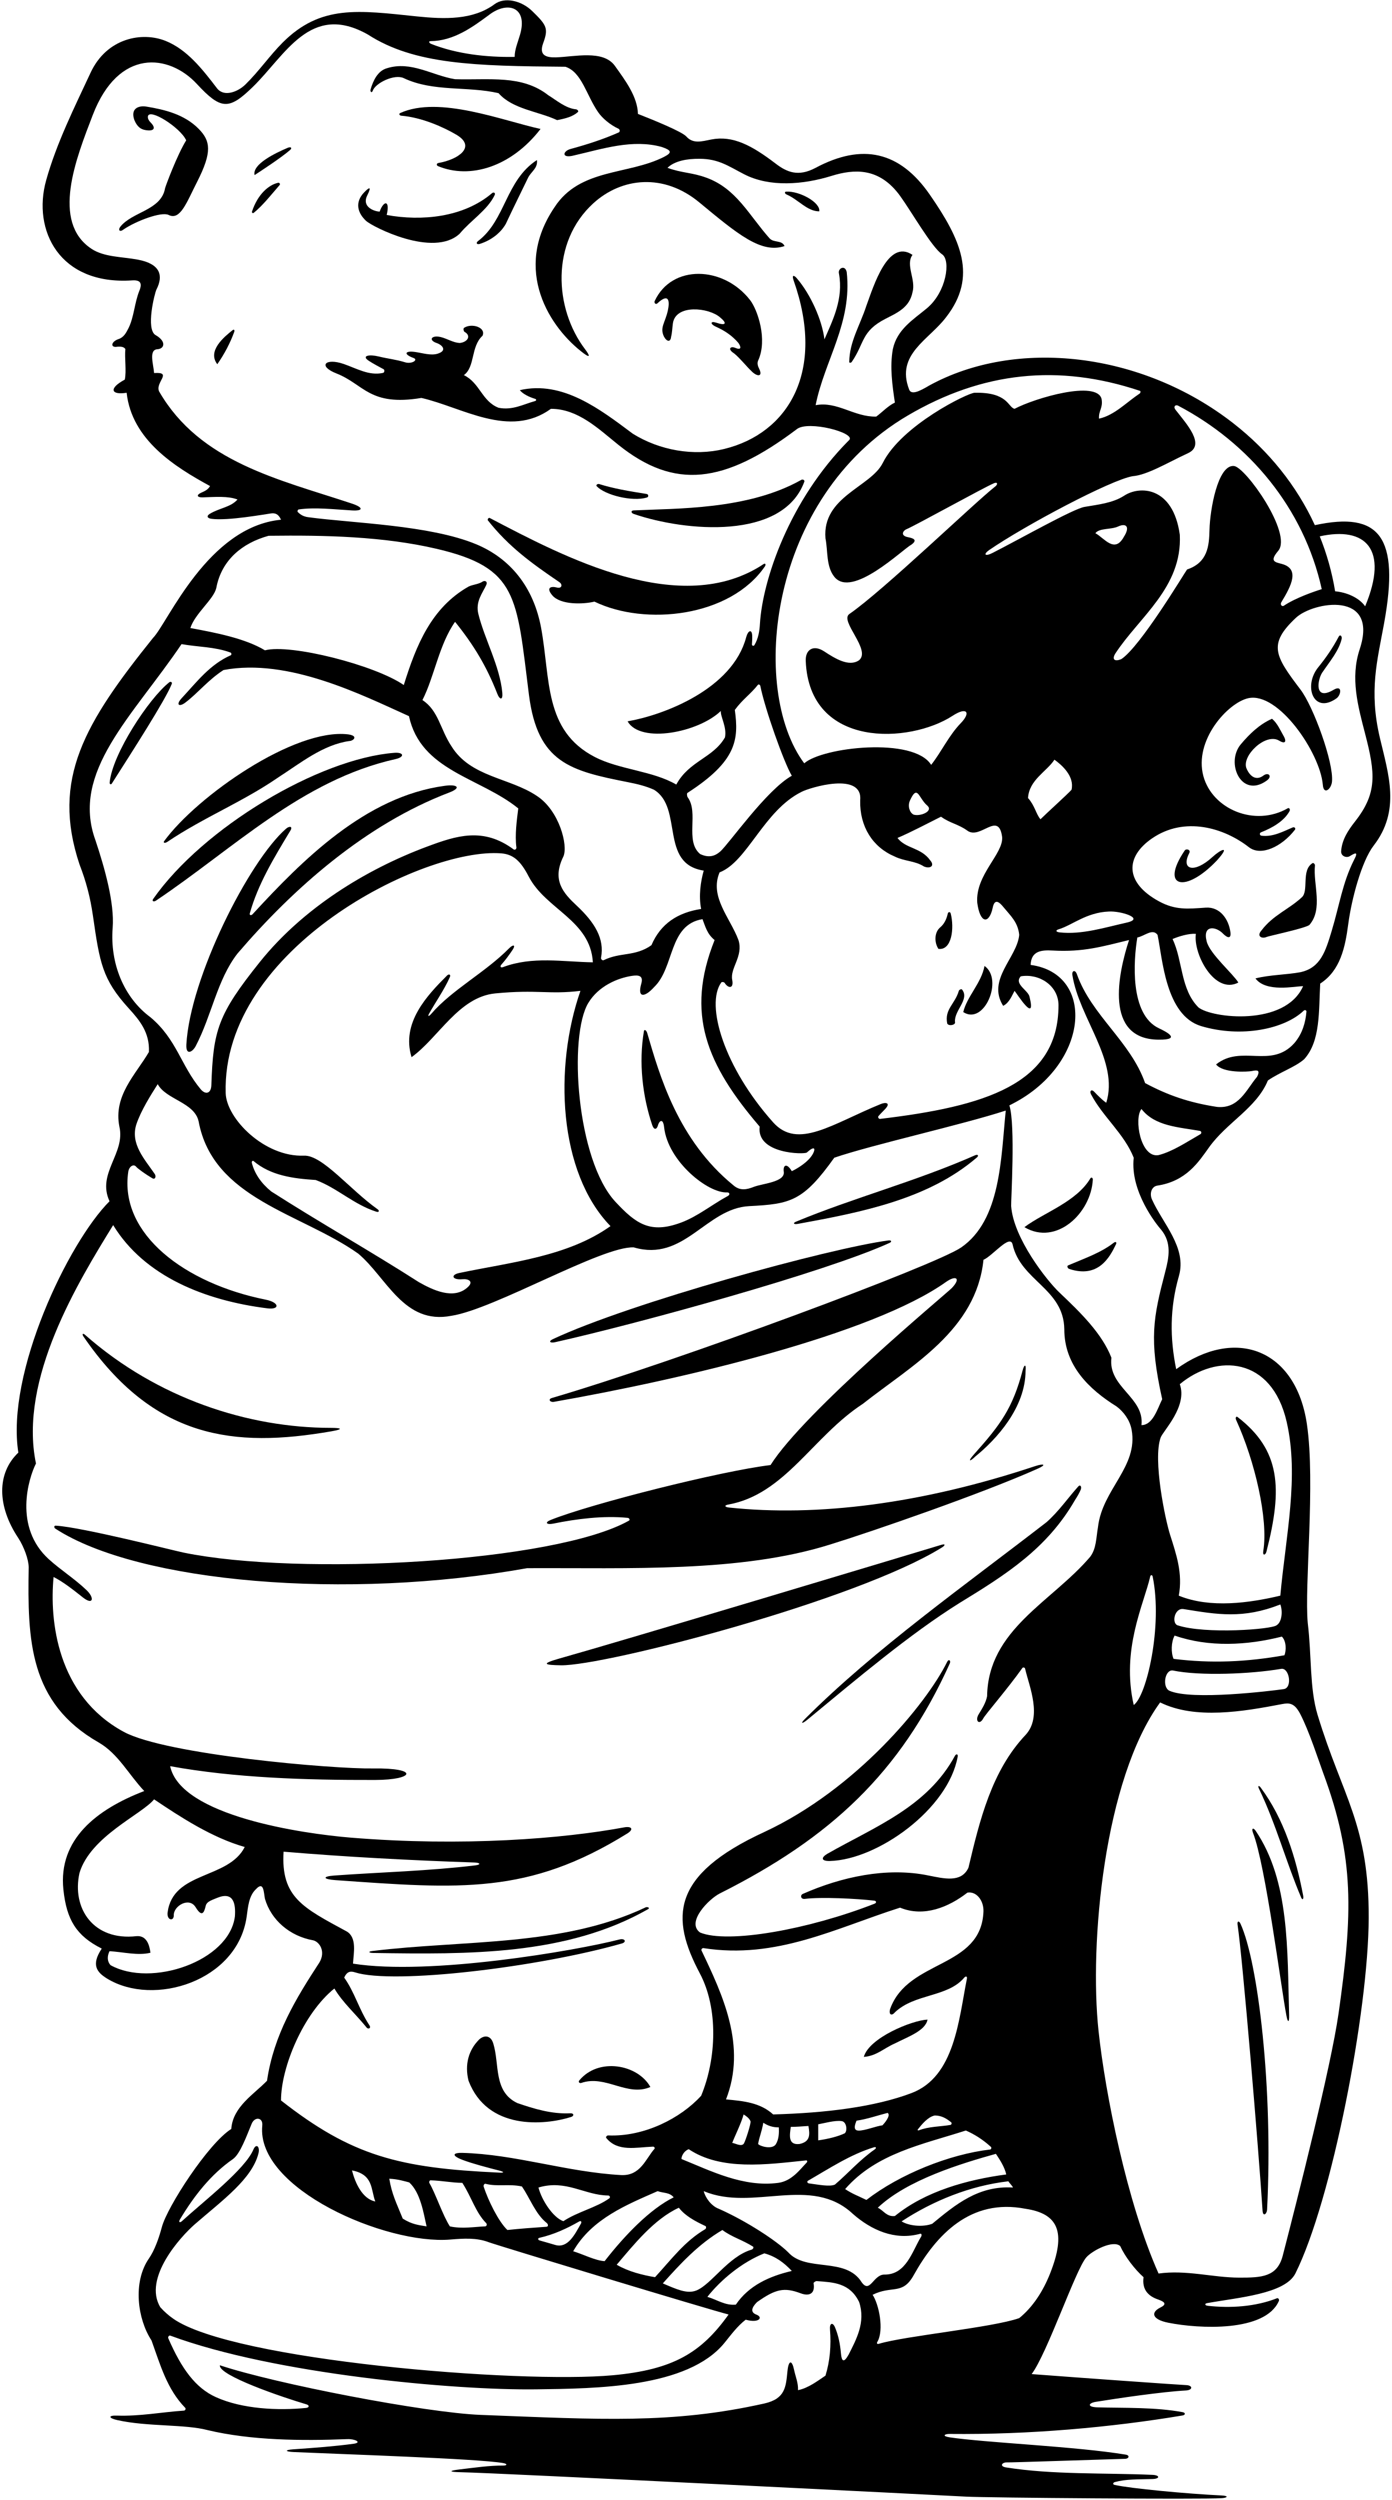 <?xml version="1.0" encoding="UTF-8"?>
<svg xmlns="http://www.w3.org/2000/svg" xmlns:xlink="http://www.w3.org/1999/xlink" width="381pt" height="684pt" viewBox="0 0 381 684" version="1.1">
<g id="surface1">
<path style=" stroke:none;fill-rule:nonzero;fill:rgb(0%,0%,0%);fill-opacity:1;" d="M 316.746 324.375 C 324.73 323.164 328.078 317.871 330.93 313.891 C 335.84 307.023 343.895 303.18 347.027 295.609 C 350.289 293.344 354.543 291.926 356.953 289.797 C 361.492 284.836 360.926 276.469 361.348 269.098 C 366.855 265.539 368.184 259.199 369.02 252.855 C 369.926 245.949 372.68 235.664 375.953 231.379 C 383.406 221.785 380.043 211.879 377.68 201.852 C 374.648 188.969 376.977 180.738 378.828 170.574 C 383.172 146.812 377.629 139.855 359.883 143.68 C 354.859 132.762 347.184 123.316 337.648 115.867 C 312.484 96.199 278.059 92.465 254.316 105.488 C 251.578 107.117 249.379 108.148 248.816 106.52 C 245.133 96.879 254.297 92.988 258.977 86.75 C 267.621 75.633 262.988 65.535 254.492 53.258 C 246.242 41.332 235.977 39.129 223.242 45.914 C 218.406 48.5 215.27 47.027 212.289 44.754 C 205.867 39.852 200.605 36.984 194.664 38.168 C 192.113 38.676 189.711 39.43 187.863 37.355 C 186.691 36.039 179.363 33.035 174.609 31.168 C 174.484 26.379 171.066 21.91 168.312 18.035 C 165.105 13.527 157.137 15.562 152.148 15.695 C 149.484 15.766 147.449 15.156 148.668 11.828 C 150.156 7.754 149.645 6.902 145.703 3.059 C 142.648 0.07 138.062 -0.855 135.379 1.137 C 129.48 5.512 121.695 5.273 114.152 4.492 C 98.074 2.828 87.777 1.211 77.332 11.68 C 73.789 15.234 70.895 19.48 67.141 23.145 C 65.125 25.109 61.309 26.664 59.375 24.129 C 55.27 18.746 51.148 13.562 45.406 11.223 C 38.969 8.594 29.242 10.324 24.785 19.906 C 20.398 29.336 15.477 39.141 12.633 49.324 C 8.809 63.016 16.273 78.051 36.18 76.711 C 38.379 76.562 39.012 77.434 38.156 79.516 C 36.824 82.77 36.672 86.828 35.164 89.789 C 34.531 91.031 33.902 92.324 32.363 92.793 C 30.266 93.559 30.23 95.234 32.133 94.855 C 32.945 94.82 33.824 94.781 34.32 95.492 C 34.051 97.887 34.664 101.523 34.156 103.859 C 29.555 106.328 30.484 108.148 34.66 107.453 C 36.078 120.355 47.848 127.73 57.488 132.977 C 56.984 133.914 56.074 134.375 55.133 134.77 C 53.668 135.402 53.906 136.109 55.422 136.078 C 58.844 135.969 62.445 135.66 65.004 136.66 C 63.09 138.832 60.035 138.949 57.305 140.652 C 56.43 141.27 56.82 141.824 57.957 141.949 C 62.293 142.535 72.602 140.684 74.168 140.465 C 75.246 140.309 76.215 140.574 76.914 142.191 C 56.777 144.109 45.848 170.562 41.891 174.52 C 23.23 197.762 13.969 213.113 21.758 236.484 C 23.586 241.188 24.723 245.562 25.441 250.57 C 27.297 263.477 28.016 267.938 35.219 275.852 C 38.199 279.125 41.004 282.469 40.758 287.812 C 37.211 293.91 30.973 299.723 32.676 308.23 C 34.375 315.605 26.434 320.992 29.98 328.648 C 18.68 339.949 1.59 375.66 5.023 397.418 C -0.906 403.02 -0.832 412.047 5.023 420.812 C 6.586 423.223 7.824 426.676 7.859 428.754 C 7.512 448.699 7.941 465.805 26.957 476.688 C 32.348 479.773 35.18 485.453 39.48 490.008 C 26.352 495.047 15.938 503.273 17.348 516.926 C 18.207 525.203 20.895 529.633 27.852 533.113 C 24.824 537.648 26.586 539.645 29.328 541.324 C 42.07 549.121 64.973 542.051 67.504 524.438 C 67.906 521.648 68.078 518.688 70.105 516.809 C 72.234 514.539 72.172 517.824 72.52 519.5 C 74.219 525.312 79.324 529.711 85.703 530.844 C 87.457 531.25 89.227 533.906 87.406 536.941 C 81.027 546.727 74.93 556.652 73.086 569.27 C 69.539 572.957 63.727 576.359 63.301 582.457 C 56.984 586.449 45.785 603.742 44.309 609.277 C 43.461 612.461 42.273 615.715 40.758 617.906 C 36.281 624.371 37.637 634.496 41.465 640.309 C 43.91 647.098 45.703 653.625 50.707 658.773 C 50.93 659.004 50.711 659.488 50.371 659.516 C 43.969 659.953 38.305 661.098 32 660.883 C 29.531 660.797 29.695 661.582 32.137 662.121 C 40.344 663.945 50.645 663.215 56.777 664.84 C 68.75 667.695 82.676 667.812 95.055 667.316 C 97.199 667.23 99.156 668.254 96.82 668.578 C 91.734 669.289 85.883 669.707 80.238 670.109 C 77.789 670.285 78.051 670.746 80.379 670.852 C 93.105 671.43 130.863 672.652 137.727 673.867 C 138.914 674.078 138.871 674.559 137.715 674.551 C 133.879 674.527 129.898 675.125 125.945 675.59 C 122.695 675.969 122.816 676.301 126.066 676.367 C 136.926 676.602 258.137 682.703 264.449 683.051 C 270.047 683.355 329.09 683.855 334.457 683.469 C 336.016 683.355 336.352 682.824 334.324 682.73 C 325.199 682.301 309.449 680.836 305.062 679.84 C 304.426 679.699 304.711 679.18 305.105 679.074 C 308.254 678.215 311.422 678.363 315.461 678.234 C 317.508 678.168 317.512 677.188 315.465 677.094 C 302.305 676.52 288.074 677.09 275.281 675.047 C 273.434 674.688 274.395 673.629 275.547 673.684 C 276.699 673.734 298.367 672.977 307.988 672.703 C 309.012 672.672 309.27 671.75 308.152 671.566 C 294.516 669.297 269.648 668.305 259.871 666.816 C 257.734 666.488 258.539 665.887 259.887 665.898 C 281.723 666.129 304.262 664.094 323.688 660.844 C 324.477 660.715 324.508 660.094 323.727 659.949 C 316.211 658.543 307.895 658.832 300.277 658.621 C 297.48 658.516 297.922 657.441 299.898 657.121 C 305.93 656.137 318.203 654.344 324.586 654.008 C 326.52 653.902 326.5 652.621 324.711 652.539 C 322.566 652.445 296.855 650.633 282.371 649.523 C 286.625 643.852 294.352 621.109 297.289 617.637 C 298.84 615.801 304.645 612.719 306.617 614.504 C 307.895 617.34 310.59 620.883 312.996 623.012 C 312.52 626.488 314.375 628.242 317.02 629.129 C 319.137 629.871 319.207 630.523 317.582 631.324 C 314.949 632.629 315.246 634.574 319.785 635.477 C 328.164 637.148 346.301 638.102 350.047 629.5 C 350.199 629.148 349.852 628.645 349.559 628.762 C 343.645 631.109 336.688 631.535 330.535 630.832 C 329.781 630.746 329.656 630.246 330.379 630.113 C 338.906 628.559 351.664 627.625 354.543 622.016 C 364.52 602.062 374.531 550.379 374.621 524.793 C 374.715 499.004 367.426 491.602 360.613 469.102 C 358.434 461.891 359.02 452.926 357.945 444.066 C 356.988 433.895 360.074 405.77 357.715 389.672 C 354.695 369.039 338.078 362.891 321.93 374.59 C 320.207 366.121 320.141 357.98 322.684 349.07 C 324.891 341.34 318.273 334.773 315.316 328.191 C 314.555 326.504 315.211 324.609 316.746 324.375 Z M 369.402 234.258 C 370.781 233.434 371.992 232.707 370.566 235.348 C 367.445 241.59 366.676 247.426 364.469 254.773 C 362.809 260.227 361.473 264.77 355.961 265.977 C 352.059 266.703 347.594 266.684 343.625 267.68 C 346.52 271.594 354.43 269.805 356.672 269.805 C 351.754 280.918 331.648 278.559 328.027 275.617 C 323.066 270.656 323.773 262.855 320.938 256.902 C 322.641 256.191 325.336 255.344 327.32 255.484 C 326.531 261 332.477 272.199 338.945 268.812 C 337.492 266.398 331.16 260.996 330.277 257.57 C 329.086 252.938 332.797 253.434 334.703 255.387 C 336 256.715 337.023 256.895 336.773 255.02 C 336.301 251.484 333.93 248.055 330.027 248.32 C 324.996 248.668 321.688 249.027 317.203 246.586 C 307.832 241.48 307.953 234.449 315.305 229.387 C 324.227 223.238 335.027 226.473 341.84 231.789 C 345.09 234.328 350.785 231.715 354.434 227.008 C 354.719 226.637 354.309 226.172 353.816 226.379 C 351.309 227.422 348.488 229.031 345.293 228.645 C 344.746 228.578 344.652 227.906 345.184 227.695 C 348.188 226.52 351.457 224.672 352.953 221.926 C 353.207 221.461 352.859 220.914 352.508 221.117 C 343.469 226.328 331.836 221.402 329.375 212.344 C 326.723 202.57 336.047 192.273 341.648 191.023 C 349.887 189.188 361.289 205.934 362.059 214.648 C 362.27 217.66 364.375 215.895 364.574 213.871 C 365.094 208.633 359.48 193.301 355.965 188.676 C 348.941 179.43 346.984 176.262 354.691 169.031 C 359.43 164.59 377.492 161.504 372.152 177.645 C 369.551 185.508 371.68 193.18 373.648 200.77 C 376.473 211.641 376.969 217.008 370.898 224.734 C 368.965 227.195 367.309 229.719 367.082 232.848 C 366.98 234.262 368.539 234.773 369.402 234.258 Z M 241.078 302.051 C 227.785 307.465 218.363 314.613 211.609 307.055 C 198.211 292.059 193.016 274.914 197.414 268.801 C 197.594 268.547 198.219 268.684 198.363 268.93 C 199.234 270.371 200.898 270.648 200.414 268.102 C 199.75 264.883 203.535 261.582 202.117 257.184 C 199.848 251.09 194.121 245.336 196.957 238.672 C 204.562 235.762 209.062 221.738 219.414 216.633 C 221.527 215.508 236.289 210.961 235.438 219.043 C 235.297 226.133 238.84 231.805 244.938 234.355 C 247.488 235.633 250.469 235.492 252.879 237.051 C 254.57 237.789 255.961 236.902 254.578 235.348 C 252.027 231.805 247.914 232.23 245.645 229.254 C 249.332 227.691 253.586 225.422 257.559 223.438 C 260.109 225.281 262.234 225.422 264.789 227.266 C 268.332 229.82 273.297 221.738 274.289 228.969 C 274.699 233.609 266.914 239.32 267.48 246.977 C 268.262 252.82 270.754 252.875 271.719 248.309 C 272.285 245.621 273.602 246.879 274.73 248.27 C 276.559 250.512 278.621 252.281 278.969 255.766 C 278.402 262.008 270.035 267.961 274.57 275.191 C 276.273 274.344 276.98 272.355 277.691 271.082 C 278.402 271.934 283.648 280.297 281.805 272.781 C 281.52 270.938 277.406 269.238 279.395 267.109 C 284.488 266.262 289.715 269.691 289.719 275.012 C 289.734 296.742 269.371 302.719 240.879 306.121 C 240.531 306.164 240.184 305.656 240.453 305.34 C 241.004 304.691 241.766 303.988 242.371 303.316 C 243.77 301.762 242.496 301.477 241.078 302.051 Z M 214.527 320.59 C 214.934 323.418 208.672 323.789 206.316 324.715 C 204.422 325.457 202.543 325.883 200.699 324.254 C 185.477 311.797 180.523 294.172 177.137 282.594 C 176.922 281.867 176.348 281.512 176.242 282.125 C 174.789 290.719 175.863 299.902 178.484 307.711 C 179.078 309.473 179.828 308.832 180.066 307.941 C 180.398 306.688 181.473 305.715 181.777 308.43 C 182.824 317.785 193.855 326.508 198.98 326.223 C 199.711 326.184 199.863 326.852 199.254 327.184 C 194.809 329.598 190.953 332.801 186.402 334.488 C 178.012 337.602 174.121 334.891 168.469 328.824 C 157.777 317.352 155.551 283.406 161.039 274.367 C 163.809 269.805 168.98 267.57 173.031 266.977 C 174.816 266.719 176.152 266.922 175.527 269.117 C 174.355 273.227 176.559 272.805 179.004 270.09 C 184.676 264.699 182.914 253.031 192.273 251.469 C 193.039 253.359 193.469 255.484 195.594 257.184 C 187.539 277.324 193.422 291.305 207.93 308.23 C 206.988 315.762 220.16 315.871 220.832 315.32 C 223.066 313.301 223.227 314.309 222.508 315.66 C 221.273 317.926 218.234 319.699 216.723 320.426 C 215.324 318.055 214.266 318.758 214.527 320.59 Z M 126.566 349.98 C 128.305 349.816 129.641 350.637 128.078 352.109 C 124.184 355.777 118.348 352.867 114.629 350.77 C 101.586 342.402 87.266 334.32 74.219 325.953 C 71.453 323.691 69.691 321.09 68.93 318.156 C 68.836 317.785 69.148 317.441 69.383 317.641 C 74.113 321.637 80.199 322.43 86.414 322.836 C 92.293 325.008 96.902 329.598 103.051 331.523 C 103.727 331.734 103.938 331.25 103.305 330.805 C 95.762 325.461 88.254 315.973 83.215 316.176 C 72.383 316.617 61.965 306.023 61.77 299.066 C 60.648 259.539 116.008 231.762 137.211 233.473 C 140.484 233.734 142.492 235.523 144.707 239.801 C 149.387 248.84 161.602 251.746 162.273 263.281 C 153.992 263.152 145.715 261.559 137.66 264.602 C 137.023 264.84 136.781 264.402 137.238 263.895 C 138.383 262.621 139.32 261.312 140.289 259.883 C 141.242 258.473 140.453 258.32 139.359 259.434 C 132.84 266.055 123.676 270.793 118.031 277.383 C 117.422 278.094 116.98 278.168 117.41 277.387 C 119.09 274.348 121.676 270.664 123.148 267.281 C 123.426 266.645 122.879 266.371 122.371 266.879 C 116.812 272.426 109.785 279.875 112.645 289.23 C 120.047 283.906 125.543 272.762 135.559 271.785 C 147.152 270.66 150.199 272.141 158.871 271.082 C 151.609 291.91 152.766 320.707 167.094 335.453 C 155.324 343.824 139.812 345.32 125.684 348.281 C 123.254 348.793 123.766 350.242 126.566 349.98 Z M 188.23 218.137 C 188.023 217.855 187.949 217.062 188.164 216.926 C 201.668 208.23 202.238 202.324 201.125 194.23 C 203.223 191.344 205.445 189.914 207.449 187.355 C 207.609 187.148 208.035 187.32 208.102 187.656 C 209.41 194.125 214.562 208.598 216.723 212.238 C 209.754 216.141 199.5 230.91 197.105 232.992 C 195.668 234.246 193.965 234.766 191.621 233.648 C 187.371 230.059 191.34 222.355 188.23 218.137 Z M 249.051 219.043 C 250.57 215.699 251.117 216.816 252.207 218.473 C 252.645 219.133 253.164 219.879 253.871 220.461 C 255.453 221.965 251.887 223.438 250.043 222.871 C 248.996 222.344 248.367 220.57 249.051 219.043 Z M 289.797 254.23 C 293.465 253.133 297.336 249.625 303.496 249.387 C 306.664 249.184 313.312 251.207 308.602 252.363 C 302.352 253.754 296.125 255.77 290.023 255.09 C 288.98 254.977 288.832 254.516 289.797 254.23 Z M 284.781 224.148 C 283.504 222.59 283.246 220.414 281.379 218.336 C 281.66 213.371 286.484 211.102 288.609 207.84 C 290.648 209.305 294.141 212.379 293.289 216.066 C 292.156 217.344 286.484 222.445 284.781 224.148 Z M 299.812 145.879 C 300.91 144.414 304.109 144.945 306.062 144.035 C 308.203 143.043 309.406 144.078 307.609 146.871 C 305.059 151.551 302.223 147.152 299.812 145.879 Z M 373.652 165.879 C 371.953 163.469 368.551 162.051 365.43 161.77 C 364.574 156.52 363.141 151.504 361.227 146.738 C 373.676 143.988 380.227 150.105 373.652 165.879 Z M 322.465 110.992 C 341.812 121.141 356.855 138.93 361.773 161.191 C 359.996 161.711 354.492 163.609 351.398 165.723 C 350.914 166.051 350.301 165.438 350.707 164.77 C 353.465 160.227 355.836 155.645 350.84 154.281 C 349.008 153.785 347.359 153.633 349.863 150.699 C 353.801 145.949 340.914 127.77 337.734 127.488 C 333.277 127.094 331.176 139.621 331.051 144.867 C 330.945 149.438 330.559 153.895 324.91 155.805 C 324.34 156.512 312.172 176.895 306.902 180.336 C 305.082 181.07 304.324 180.438 305.199 178.914 C 311.723 168.848 323.633 160.766 322.922 146.305 C 321.055 132.938 311.793 132.836 307.609 135.668 C 304.543 137.621 300.656 138.031 296.836 138.684 C 293.734 139.215 279.52 147.273 271.691 151.266 C 269.547 152.359 269.047 151.652 270.789 150.457 C 280.559 143.746 304.125 131.242 310.02 130.281 C 314.047 129.965 319.672 126.523 325.16 123.992 C 330.086 121.723 324.73 115.945 321.746 112.109 C 321.07 111.238 321.727 110.605 322.465 110.992 Z M 248.469 113.676 C 268.844 101.711 289.688 99.473 312.027 106.938 C 312.258 107.012 312.191 107.492 311.938 107.664 C 308.289 110.09 305.043 113.613 300.805 114.543 C 300.66 112.273 301.938 111.707 301.512 109.152 C 300.195 103.965 283.375 108.855 277.691 111.848 C 275.848 111.422 275.965 107.262 266.773 107.453 C 264.957 107.453 246.75 116.359 241.609 126.676 C 238.34 133.242 224.984 135.879 225.938 147.297 C 226.629 150.684 226.078 154.953 228.348 157.789 C 233.168 163.887 247.062 150.273 249.477 148.996 C 251.258 147.684 249.93 147.238 248.504 146.965 C 246.398 146.562 247.062 145.203 248.215 144.734 C 250.426 143.828 269.242 133.395 272.043 132.211 C 273.109 131.758 273.121 132.539 272.418 133.086 C 266.773 137.484 241.781 161.574 232.461 167.996 C 229.754 169.93 238.492 177.777 235.152 180.617 C 232.395 182.586 228.465 180.098 225.586 178.215 C 222.598 176.262 220.41 177.762 220.535 180.82 C 221.512 204.93 249.09 203.43 260.73 195.832 C 264.688 193.254 265.789 194.945 262.98 197.84 C 259.703 201.211 257.645 205.75 254.863 209.258 C 250.094 201.562 225.125 204.387 220.125 208.836 C 205.09 188.723 210.223 136.133 248.469 113.676 Z M 117.84 11.258 C 124.219 11.195 129.379 7.402 134.059 3.93 C 138.953 0.293 144.5 1.902 142.355 9.426 C 141.754 11.539 140.863 13.504 140.863 15.57 C 133.117 15.699 125.023 14.773 118.074 12.039 C 117.387 11.77 117.254 11.262 117.84 11.258 Z M 43.594 107.168 C 42.258 104.73 47.449 101.691 42.176 102.062 C 42 99.641 40.613 95.613 43.168 95.543 C 45.094 95.348 45.496 93.332 42.598 91.688 C 39.832 90.121 42.328 80.18 42.832 79.188 C 44.738 75.434 43.973 72.199 37.707 71.031 C 33.414 70.234 28.508 70.355 25.074 68.094 C 13.875 60.711 20.852 43.281 25.391 31.465 C 32.438 13.121 46.262 14.742 53.887 22.973 C 60.48 30.09 62.664 30.117 69.121 23.855 C 78.145 15.109 84.922 0.504 100.734 9.473 C 113.434 17.66 129.98 18.055 154.758 18.266 C 159.23 19.711 160.496 26.055 163.711 30.688 C 164.809 32.277 166.891 34.113 169.297 35.227 C 169.688 35.406 169.742 36.055 169.359 36.227 C 165.27 38.051 160.707 39.531 156.219 40.742 C 153.941 41.355 153.602 43.465 157.168 42.512 C 164.992 40.715 173.164 37.992 181.16 40.219 C 183.684 41.094 184.129 41.711 181.766 42.91 C 171.926 47.926 158.73 45.988 151.781 56.691 C 140.137 73.863 150.477 89.789 159.871 96.754 C 161.598 98.031 161.449 97.27 160.152 95.566 C 151.656 84.383 150.723 66.246 162.414 55.605 C 170.215 48.508 181.719 47.359 191.391 55.363 C 201.906 64.062 208.336 69.461 214.734 67.324 C 214.027 65.625 211.758 66.477 210.625 65.199 C 204.953 58.816 201.551 51.586 193.324 48.609 C 189.496 47.191 186.52 47.332 182.691 45.914 C 184.672 44.016 187.996 43.414 191.523 43.441 C 196.703 43.477 199.309 45.418 203.66 47.664 C 210.684 51.297 219.902 50.508 227.562 48.133 C 233.762 46.215 240.684 45.715 246.406 53.66 C 249.551 58.023 255.055 67.676 257.871 69.586 C 260.27 71.211 259.082 79.887 253.656 84.379 C 249.887 87.5 245.523 90.137 244.371 95.543 C 243.52 100.363 244.23 105.469 244.938 110.145 C 243.094 110.996 241.395 112.84 239.832 113.977 C 233.734 114.117 229.199 109.723 223.242 110.855 C 225.652 98.66 233.312 88.309 231.75 74.414 C 231.273 72.32 229.25 73.461 229.625 74.84 C 230.898 81.789 227.922 87.602 225.652 92.848 C 225.031 87.637 221.914 80.578 218.105 76.145 C 217.359 75.273 216.656 75.086 217.215 76.711 C 226.008 101.535 215.852 118.531 198.195 122.84 C 189.859 124.875 180.508 123.215 173.191 118.652 C 164.258 111.988 154.051 104.051 142.281 106.742 C 143.078 107.77 144.789 108.609 146.465 109.121 C 146.871 109.246 146.84 109.617 146.434 109.73 C 143.23 110.617 140.238 112.32 136.465 111.562 C 131.895 109.797 131.363 104.758 126.965 102.633 C 130.086 100.363 128.809 94.832 132.07 91.855 C 133.09 89.566 129.121 88.324 127.023 89.688 C 126.723 89.883 126.906 90.66 127.152 90.797 C 129.012 91.812 128.082 93.59 125.832 93.84 C 123.98 93.746 122.371 92.629 120.652 92.219 C 118.086 91.605 117.168 93.051 119.527 93.852 C 121.102 94.391 122.477 95.953 119.746 96.777 C 117.91 97.332 115.738 96.602 113.656 96.301 C 110.785 95.883 110.371 96.922 113.188 97.941 C 114.578 98.449 112.695 99.691 110.852 99.113 C 108.539 98.391 106.012 98.109 103.656 97.531 C 101.074 96.898 98.754 97.309 101.016 98.762 C 102.246 99.555 103.637 100.285 104.961 101 C 105.355 101.215 105.246 101.934 104.82 102.027 C 101 102.852 97.707 100.836 94.07 99.578 C 89.07 97.848 86.852 100.121 92.141 102.195 C 99.633 105.133 101.129 111.238 115.34 108.871 C 126.539 111.422 139.445 120.07 150.789 111.848 C 158.227 111.848 163.785 117.312 169.242 121.691 C 184.609 134.023 198.176 132.438 218.141 117.379 C 221.273 114.984 234.188 118.402 232.461 120.355 C 215.953 136.859 208.684 158.906 207.996 170.691 C 207.879 172.707 207.562 174.68 206.496 176.484 C 206.297 176.828 205.789 176.711 205.812 176.254 C 205.855 175.508 205.922 174.672 205.879 173.859 C 205.773 172.02 204.723 172.496 204.234 174.344 C 200.492 188.516 181.711 195.637 171.773 197.348 C 175.309 203.535 191.215 200.391 197.297 194.512 C 197.152 196.074 198.996 198.91 198.43 201.742 C 195.168 207.414 188.645 208.125 185.102 214.648 C 178.645 210.871 169.469 210.578 162.754 207.082 C 148.836 199.836 150.695 185.82 148.109 171.801 C 146.023 160.488 139.555 152.746 130.371 148.918 C 117.641 143.613 96.559 143.156 84.301 141.492 C 83.156 141.336 82.266 140.875 81.492 140.059 C 81.332 139.887 81.508 139.414 81.754 139.379 C 86.129 138.734 91.34 139.348 96.32 139.648 C 99.566 139.844 99.426 138.805 96.355 137.785 C 76.32 131.133 54.805 126.488 43.594 107.168 Z M 59.191 160.906 C 60.605 153.25 66.281 148.57 73.512 146.586 C 89.031 146.387 104.91 146.754 119.441 150.133 C 141.828 155.336 141.379 163.191 144.773 190.062 C 147.129 208.715 156.137 210.895 171.922 214.004 C 174.371 214.488 176.793 215.059 179.004 216.066 C 187.086 221.027 180.422 236.344 192.617 238.184 C 191.766 241.16 191.199 245.133 191.906 248.68 C 185.527 249.672 180.848 252.648 178.297 258.602 C 173.812 261.766 169.77 260.453 165.234 262.695 C 164.891 262.863 164.43 262.422 164.512 262.008 C 165.516 256.785 162.73 252.34 157.859 247.781 C 154.207 244.363 150.984 240.852 154.191 234.355 C 155.566 231.332 153.055 221.738 146.961 217.766 C 139.488 212.723 128.809 212.66 123.562 204.156 C 120.496 199.555 120.02 194.371 115.621 191.535 C 118.883 185.156 120.16 176.363 124.555 170.125 C 129.672 176.457 133.215 182.367 136.09 189.75 C 136.812 191.598 137.672 191.547 137.488 189.562 C 136.832 182.281 132.617 174.836 130.938 167.996 C 130.062 164.586 132.141 162.152 133.078 160.074 C 133.559 159.012 132.652 158.73 132.047 159.141 C 130.984 159.859 129.324 159.941 128.242 160.484 C 118.035 166.297 113.922 176.504 110.52 187.422 C 102.648 181.957 79.465 176.078 72.52 177.922 C 67.129 174.66 59.047 173.102 52.102 171.824 C 53.375 167.855 58.465 163.98 59.191 160.906 Z M 30.836 253.863 C 31.379 246.938 28.559 237.207 26.152 229.961 C 19.25 211.168 36.316 196.012 49.691 176.223 C 54.039 177.012 58.883 176.945 63.074 178.527 C 63.391 178.648 63.426 179.152 63.141 179.281 C 57.434 181.82 53.969 186.449 49.766 190.973 C 48.012 192.855 49.031 193.504 50.738 192.211 C 54.227 189.57 56.934 186.055 61.176 183.312 C 78.965 179.961 99.113 190.16 111.938 195.93 C 115.199 210.961 131.363 212.66 141.855 221.172 C 141.477 224.191 140.875 228.445 141.344 231.844 C 141.398 232.27 140.93 232.645 140.609 232.406 C 132.266 226.223 124.938 228.629 116.957 231.598 C 99.887 237.945 82.738 248.676 71.102 263.215 C 59.609 277.57 58.352 281.848 57.848 296.914 C 57.77 299.223 56.234 299.559 54.949 298.027 C 49.52 291.559 48.379 284.352 41.184 278.312 C 33.848 272.898 30.082 263.512 30.836 253.863 Z M 45.859 523.328 C 45.676 525.426 47.578 525.68 47.562 524.039 C 47.445 521.473 51.754 518.883 53.543 521.793 C 55.273 524.613 55.852 523.359 56.309 521.402 C 56.609 520.133 58.285 519.758 59.473 519.219 C 64.012 517.375 64.539 520.996 64.293 524.32 C 62.73 536.602 41.352 543.816 30.266 537.652 C 29.348 536.691 29.27 535.238 29.98 533.82 C 33.652 534.035 37.777 535.098 41.184 534.246 C 40.898 532.262 40.234 529.477 37.352 529.711 C 25.652 531.047 19.586 522.188 21.758 512.41 C 24.789 502.383 38.824 496.402 42.176 492.277 C 49.547 497.238 58.055 502.77 66.988 505.32 C 62.449 514.254 47.277 511.844 45.859 523.328 Z M 43.875 631.234 C 39.094 623.266 49.453 611.883 53.395 608.469 C 60.953 601.918 68.973 596.148 70.746 589.137 C 71.207 587.309 70.129 586.273 69.355 588.094 C 67.055 593.531 55.953 602.07 49.82 607.66 C 49.141 608.277 48.84 607.906 49.281 607.168 C 53.117 600.77 57.719 594.895 63.746 590.703 C 65.773 589.293 67.582 584.113 68.879 581.039 C 69.742 578.988 72.016 579.285 71.789 581.516 C 70.035 598.777 105.594 614.191 123.266 612.715 C 126.852 612.418 130.391 612.156 133.824 613.461 C 135.988 614.281 195.133 632.199 199.422 633.219 C 191.945 643.688 184.27 648.328 167.719 649.844 C 142.004 652.203 63.75 645.773 47.441 634.387 C 46.172 633.5 44.977 632.465 43.875 631.234 Z M 96.34 593.801 C 102.27 594.93 101.477 599.082 102.719 602.309 C 99.176 601.598 97.203 597.207 96.34 593.801 Z M 106.547 596.07 C 108.977 596.195 110.496 596.703 112.012 597.086 C 115.121 599.918 115.941 605.562 116.758 609.113 C 114.672 608.777 112.758 608.59 110.234 606.988 C 108.473 602.652 107.258 600.324 106.547 596.07 Z M 191.992 533.605 C 191.871 533.344 192.223 532.93 192.52 532.977 C 212.523 536.117 228.754 527.5 246.355 521.91 C 252.879 524.605 259.684 521.77 264.789 517.801 C 267.285 517.383 269.254 519.98 269.184 522.902 C 268.617 538.645 248.625 535.949 243.66 549.562 C 243.176 551 243.934 551.758 244.938 550.555 C 250.371 545.379 259.348 546.461 263.895 541.086 C 264.328 540.57 264.781 540.68 264.645 541.367 C 262.398 552.633 261.305 568.168 249.5 572.637 C 239.449 576.438 226.086 578.09 211.617 578.488 C 208.07 575.227 203.395 574.801 198.715 574.375 C 204.406 559.793 197.859 545.895 191.992 533.605 Z M 244.938 606.277 C 242.668 606.562 241.816 604.719 240.258 604.008 C 248.34 596.352 263.18 591.891 272.586 589.262 C 273.723 590.965 274.988 592.922 275.414 594.906 C 264.777 596.324 253.305 599.473 244.938 606.277 Z M 275.988 596.777 C 276.344 597.336 276.949 597.852 277.266 598.48 C 267.766 597.91 261.527 603.16 255.148 608.406 C 252.453 609.398 248.727 608.953 246.77 607.746 C 255.422 602.074 265.582 597.969 275.988 596.777 Z M 271.023 588.078 C 259.824 589.383 246.234 594.855 237.141 601.883 C 235.152 600.891 233.168 600.18 231.324 598.906 C 239.832 589.121 252.453 586.711 264.363 582.883 C 266.691 583.918 268.949 585.293 271.223 587.371 C 271.441 587.57 271.312 588.047 271.023 588.078 Z M 221.168 596.613 C 226.754 593.426 232.676 589.449 239.215 587.469 C 239.797 587.297 239.938 587.672 239.453 588.02 C 235.105 591.102 232.359 594.387 228.527 597.672 C 227.109 598.332 224.078 597.699 221.398 597.348 C 220.961 597.289 220.82 596.812 221.168 596.613 Z M 218.848 586.57 C 215.574 586.953 216.168 584.062 216.438 581.891 C 217.727 581.891 219.43 581.777 221.273 581.637 C 221.699 584.047 221.777 585.941 218.848 586.57 Z M 223.953 585.578 C 223.953 584.16 223.953 582.598 223.953 581.18 C 225.457 580.93 228.492 580.039 230.379 580.309 C 231.691 580.496 232.023 582.871 231.23 583.641 C 229.285 584.555 226.719 585.18 223.953 585.578 Z M 234.445 580.188 C 237.422 579.762 240.117 578.77 242.953 578.062 C 243.945 578.77 241.961 581.039 241.535 581.465 C 239.887 581.648 236.762 582.926 235.031 582.91 C 233.992 582.898 233.539 582.262 234.445 580.188 Z M 251.23 582.559 C 252.371 581.117 254.008 579.141 255.855 578.77 C 257.684 578.77 259.09 579.605 260.352 580.652 C 260.559 580.824 260.434 581.301 260.156 581.352 C 257.605 581.812 254.23 581.762 251.504 582.832 C 251.246 582.934 251.059 582.777 251.23 582.559 Z M 212.363 586.621 C 211.391 588.207 207.977 587.199 207.504 586.57 C 207.844 584.543 208.473 583.34 208.922 580.754 C 210.199 581.605 211.621 582.059 213.16 582.016 C 213.27 583.578 213.164 585.312 212.363 586.621 Z M 203.676 586.32 C 203.074 587.551 201.125 586.285 200.414 586.285 C 201.203 584.199 202.812 581.07 203.535 578.488 C 204.23 578.922 205.082 579.516 205.414 580.332 C 205.621 580.852 204.18 585.293 203.676 586.32 Z M 220.645 591.059 C 220.945 591.027 221.051 591.395 220.789 591.66 C 219.031 593.469 216.738 596.711 213.035 597.203 C 203.422 598.473 194.602 593.941 186.52 590.68 C 186.52 589.688 187.371 588.41 188.504 587.988 C 197.336 593.918 209.789 592.199 220.645 591.059 Z M 205.715 615.48 C 199.41 617.293 194.68 625.035 190.586 626.656 C 188.043 627.652 185.191 626.328 181.414 624.711 C 186.234 619.324 191.199 613.934 197.723 610.105 C 200.297 612.039 203.32 612.863 206.105 614.645 C 206.387 614.82 206.113 615.367 205.715 615.48 Z M 209.207 616.488 C 212.324 617.34 214.594 619.039 216.723 621.309 C 210.625 622.727 204.953 625.277 201.406 630.523 C 198.43 630.809 196.352 629.191 193.609 628.398 C 197.297 623.719 203.109 618.898 209.207 616.488 Z M 193.004 609.895 C 187.43 613.164 183.871 618.023 179.289 623.012 C 175.887 622.441 171.988 621.484 168.797 619.605 C 173.418 614.172 179.004 607.129 185.809 604.008 C 187.496 606.215 190.195 607.672 193.082 609.023 C 193.352 609.148 193.297 609.723 193.004 609.895 Z M 165.488 618.629 C 162.938 618.484 159.496 616.695 156.883 615.918 C 161.988 606.988 171.633 603.16 179.996 599.473 C 181.555 600.039 183.258 599.754 184.391 601.172 C 178.012 604.293 171.012 611.516 165.488 618.629 Z M 151.895 614.172 C 150.426 613.715 149.016 613.348 147.699 612.965 C 147.203 612.82 147.164 612.348 147.613 612.246 C 151.531 611.375 155.148 609.703 158.555 607.754 C 158.992 607.504 159.297 607.84 159.004 608.359 C 157.41 611.141 155.473 615.281 151.895 614.172 Z M 166.754 601.453 C 163.273 603.961 158.035 605.133 154.191 607.695 C 151.355 606.703 148.234 601.883 147.383 598.48 C 154.941 596.227 160.059 600.617 166.453 600.664 C 166.898 600.668 167.125 601.188 166.754 601.453 Z M 149.641 608.184 C 150.082 608.535 150.102 609.18 149.613 609.215 C 145.988 609.465 142.379 609.73 138.879 610.105 C 136.422 607.781 133.586 601.938 132.379 598.227 C 132.258 597.863 132.605 597.383 132.871 597.453 C 136.133 598.32 139.309 597.41 142.848 598.195 C 145.078 601.422 146.555 605.734 149.641 608.184 Z M 133.051 608.203 C 133.363 608.52 133.227 609.098 132.773 609.113 C 130.027 609.215 126.426 609.844 123.137 609.113 C 121.207 606.152 119.246 600.211 117.547 597.281 C 117.375 596.988 117.578 596.5 117.84 596.508 C 121.035 596.602 123.629 597.184 126.539 597.203 C 129.102 601.172 130.16 605.254 133.051 608.203 Z M 232.285 644.176 C 231.02 646.457 230.383 646.203 230.176 643.898 C 229.953 641.363 229.488 638.961 228.555 636.754 C 227.898 635.199 227.023 635.602 227.172 637.336 C 227.535 641.645 227.152 646.059 225.938 649.949 C 223.812 651.367 221.258 653.352 218.422 653.922 C 218.523 651.969 217.734 650.238 217.344 648.355 C 216.785 645.645 215.863 645.602 215.547 648.617 C 215.09 652.961 215.039 656.27 209.145 657.582 C 183.938 663.207 164.422 661.953 131.629 660.691 C 116.422 660.105 75.371 652.172 60.184 647.113 C 59.73 649.875 77.285 655.867 83.887 657.805 C 84.719 658.047 84.691 658.691 83.777 658.781 C 76.152 659.551 66.305 659.098 59.094 655.832 C 53.508 653.305 49.711 648.098 46.066 639.742 C 45.902 639.371 46.262 638.867 46.605 638.996 C 75.008 649.535 124.559 654.012 146.867 653.695 C 163.094 653.469 188.242 653.34 198.305 640.969 C 200.129 638.727 201.773 636.445 204.102 634.637 C 207.852 635.695 208.992 633.922 206.938 633.219 C 204.812 632.367 206.512 630.523 207.223 629.816 C 212.328 626.211 214.641 625.738 219.148 627.422 C 221.629 628.348 223.156 627.418 222.684 624.676 C 222.645 624.465 223.211 624.059 223.551 624.082 C 228.145 624.422 232.602 624.559 235.152 629.816 C 236.996 635.344 234.336 640.105 232.285 644.176 Z M 235.863 624.426 C 231.469 617.34 220.691 621.734 215.73 616.203 C 212.539 613.031 204.184 607.59 196.727 604.293 C 194.688 603.539 193.039 601.258 192.617 599.473 C 206.086 605.145 221.969 594.934 233.453 605.711 C 238.391 610.047 244.902 613.09 251.906 611.121 C 252.23 611.031 252.355 611.539 252.109 611.938 C 249.629 615.984 248.023 622.43 241.961 622.301 C 238.996 622.402 238.133 627.547 235.863 624.426 Z M 287.402 622.039 C 285.477 626.898 282.656 631.227 278.969 634.211 C 271.699 636.789 247.676 639.082 240.594 641.23 C 240.043 641.395 239.902 641.109 240.137 640.707 C 242.031 637.461 240.555 630.402 238.84 627.832 C 244.16 625.172 246.988 628.004 250.062 622.5 C 256.273 611.375 265.664 601.383 280.668 604.293 C 289.621 605.617 291.938 610.609 287.402 622.039 Z M 270.176 464.059 C 269.816 465.953 268.77 467.504 267.836 469.07 C 266.805 470.801 268.051 472.145 269.148 470.105 C 269.758 468.973 275.867 461.934 279.828 456.348 C 280.02 456.078 280.5 456.191 280.578 456.539 C 281.68 461.328 285.371 469.703 280.668 474.695 C 271.453 484.48 268.191 497.809 265.07 510.992 C 263.086 515.246 258.238 513.906 254.152 513.121 C 242.672 510.746 230.207 513.527 219.73 518.156 C 218.953 518.5 219.176 519.652 220.266 519.516 C 224.859 518.949 234.395 519.441 239.266 519.988 C 239.926 520.062 239.93 520.609 239.406 520.816 C 221.238 527.938 199.195 531.828 191.621 528.719 C 187.691 525.906 194.059 519.516 197.004 518.035 C 227.254 502.848 246.402 485.098 259.973 455.086 C 260.305 454.352 259.699 453.734 259.223 454.703 C 253.609 466.074 234.371 489.5 209.207 501.211 C 183.547 513.035 183.504 524.715 191.555 539.902 C 196.66 549.535 196.105 563.281 191.906 573.383 C 186.297 579.539 176.324 584.645 166.457 584.227 C 166.102 584.211 165.746 584.68 165.934 584.914 C 169.051 588.785 174.035 587.484 178.73 587.297 C 179.059 587.285 179.324 587.668 179.141 587.879 C 176.691 590.691 175.305 595.293 170.07 595.078 C 155.121 594.27 141.07 589.367 126.453 589 C 124.188 588.941 123.293 589.648 126.566 590.906 C 129.273 591.945 133.574 593.055 136.688 593.855 C 138.277 594.266 137.812 594.52 136.59 594.406 C 109.23 593.156 96.316 589.863 76.914 574.66 C 76.914 565.594 82.98 550.926 91.52 544.031 C 93.785 547.859 97.191 550.836 100.309 554.664 C 100.75 555.305 101.762 554.922 101.02 553.957 C 98.184 549.562 97.047 545.023 94.211 541.055 C 95.012 539.254 96.039 539.254 97.168 539.613 C 107.727 542.996 147.496 538.203 170.238 531.703 C 171.527 531.336 171.102 530.215 169.527 530.621 C 157.621 533.691 117.543 540.562 96.621 537.227 C 96.766 534.391 97.758 530.137 94.922 528.434 C 82.977 521.949 76.84 519.098 77.621 506.598 C 94.465 508.023 112.492 508.977 129.863 509.562 C 131.504 509.617 131.672 510.152 130.117 510.34 C 117.434 511.879 104.348 512.203 91.488 513.125 C 88.145 513.363 88.398 514.141 91.754 514.379 C 125.926 516.801 144.582 518.426 171.656 501.645 C 173.578 500.453 172.887 499.562 170.797 499.953 C 154.328 503.023 126.684 505.281 95.941 502.75 C 82.902 501.676 49.445 496.859 46.57 483.203 C 64.086 486.398 83.574 487.023 102.648 486.98 C 113.52 486.953 114.801 483.648 102.141 483.828 C 91.203 484.016 45.414 480.078 33.855 473.805 C 15.586 463.895 13.52 443.312 14.668 431.449 C 17.289 432.762 20 434.914 22.727 437.07 C 25.48 439.242 25.969 437.219 23.664 435.02 C 20.418 431.922 16.523 429.465 13.359 426.586 C 3.664 417.762 7.824 404.395 9.844 400.395 C 5.043 377.234 21.496 350.59 30.973 335.172 C 39.535 349.219 56.172 355.816 73.148 357.945 C 76.68 358.391 76.508 356.328 72.734 355.574 C 50.617 351.152 32.609 337.621 35.105 320.594 C 35.324 319.094 36.59 318.352 37.266 319.203 C 37.652 319.691 39.879 321.305 41.699 322.359 C 42.453 322.797 42.828 321.895 42.355 321.195 C 39.68 317.242 35.547 312.945 37.352 307.52 C 38.59 303.875 41.121 299.824 43.168 296.605 C 45.434 300.855 53.234 301.566 54.367 306.812 C 58.34 328.082 82.445 331.91 98.039 342.969 C 105.84 349.492 110.52 362.535 123.562 359.984 C 135.312 358.188 164.824 340.844 173.473 341.27 C 187.266 345.355 193.238 330.578 205.062 329.984 C 216.422 329.414 219.848 328.641 228.348 316.738 C 238.699 313.191 263.438 307.703 275.281 303.836 C 273.949 316.93 273.961 333.754 263.094 341.281 C 256.074 346.145 186.035 372.176 151.012 382.492 C 149.957 382.805 150.527 383.723 151.621 383.527 C 187.348 377.262 238.66 365.105 258.898 350.75 C 261.672 348.785 263.094 349.68 260.535 352.379 C 259.172 353.812 220.133 386.164 210.906 400.82 C 197.348 402.449 161.773 411.41 150.727 415.84 C 148.973 416.543 149.633 417.211 151.398 416.852 C 157.859 415.531 165.102 414.621 171.785 415.266 C 172.258 415.312 172.496 415.836 172.148 416.031 C 151.883 427.449 82.062 431.324 50.188 424.762 C 47.406 424.188 22.52 417.836 15.277 417.402 C 14.73 417.371 14.742 417.953 15.152 418.219 C 37.98 433.051 95.078 437.871 144.266 429.035 C 171.914 428.895 202.684 430.312 227.355 422.516 C 238.332 419.137 268.926 408.578 283.996 401.832 C 286.645 400.648 285.633 400.352 283.312 401.121 C 252.145 411.484 223.629 415.008 199.504 412.441 C 198.332 412.316 198.215 411.836 199.254 411.648 C 214.867 408.883 222.453 392.996 236.145 384.09 C 249.477 373.598 267.199 363.953 269.184 344.672 C 271.699 343.578 276.488 337.492 277.156 340.477 C 279.395 350.457 291.164 352.52 291.305 363.672 C 291.305 373.598 298.109 380.117 305.625 384.797 C 307.504 386.207 309.242 388.465 309.734 391.168 C 311.586 401.348 301.695 407.422 300.52 417.836 C 300.02 420.727 300.094 423.648 298.395 425.918 C 287.902 438.254 270.461 445.77 270.176 464.059 Z M 314.812 431.355 C 314.941 430.797 315.387 430.809 315.496 431.355 C 318.27 444.844 313.82 464.066 310.305 466.473 C 306.855 451.215 313.035 439.027 314.812 431.355 Z M 355.84 468.84 C 358.273 473.449 361.004 481.93 362.223 485.227 C 370.773 508.336 370.254 523.652 366.367 550.891 C 364.285 565.48 355.094 601.684 351.102 617.102 C 349.594 622.926 345.41 623.152 339.137 623.137 C 331.957 623.113 324.613 620.945 317.109 622.016 C 308.492 602.727 302.512 572.789 300.68 555.664 C 298.121 531.781 302.168 486.891 317.535 465.762 C 327.168 470.512 340.238 468.262 350.922 466.215 C 352.977 465.82 354.316 465.969 355.84 468.84 Z M 321.504 447.473 C 330.863 450.73 341.355 450.164 350.855 447.754 C 352.133 449.031 352.051 451.617 351.566 452.859 C 341.215 454.703 331.574 455.129 321.223 453.852 C 320.484 452.254 320.527 449.211 321.504 447.473 Z M 323.945 440.223 C 333.121 441.703 340.215 442.988 350.43 438.965 C 351.141 440.805 350.855 443.785 349.438 444.637 C 348.305 445.77 329.871 447.188 322.215 444.637 C 320.656 443.895 321.52 439.832 323.945 440.223 Z M 320.969 457.016 C 328.379 458.578 342.301 458.004 350.664 456.578 C 352.906 456.195 353.82 461.77 351.371 462.121 C 347.98 462.609 326.191 465.281 320.098 462.578 C 318.074 461.68 318.758 456.809 320.969 457.016 Z M 322.922 378.699 C 332.992 370.281 348.098 371.137 352.18 389.047 C 355.598 404.035 351.949 420.051 350.43 436.555 C 342.066 438.535 331.289 440.098 322.641 436.555 C 323.773 430.422 321.953 425.23 320.234 419.812 C 318.953 415.77 315.492 399.34 317.684 393.289 C 318.344 391.473 325.086 384.773 322.922 378.699 Z M 317.82 336.445 C 320.719 339.98 319.973 343.973 318.941 347.914 C 315.664 360.469 314.422 366.258 318.102 382.812 C 316.824 385.367 315.551 389.902 312.43 389.902 C 313.281 382.246 303.215 379.551 304.207 371.469 C 301.617 364.836 295.844 359.188 289.934 353.582 C 286.613 350.434 277.383 338.812 276.758 329.953 C 276.676 328.801 277.977 307.805 276.273 302.418 C 298.199 291.766 300.172 266.406 282.086 263.992 C 282.242 260.203 284.926 259.871 288.121 260.055 C 296.492 260.535 301.77 258.938 309.027 257.184 C 306.07 266.246 302.117 284.332 317.113 284.445 C 323.707 284.496 318.922 282.129 317.234 281.34 C 309.156 277.566 310.258 262.719 311.297 256.477 C 313.141 256.191 315.465 253.867 316.824 255.766 C 318.184 262.082 318.953 277.746 328.738 280.723 C 339.848 284.039 351.668 281.488 356.84 276.504 C 357.137 276.215 357.621 276.387 357.586 276.777 C 357.328 279.703 356.512 282.773 354.258 285.402 C 347.879 292.492 339.797 285.688 332.848 291.215 C 334.691 293.625 341.504 293.258 342.664 293.02 C 344.07 292.734 345.062 292.676 344.051 294.617 C 341.074 298.164 339.09 303.41 333.133 302.844 C 325.324 301.648 319.52 299.582 313.422 296.32 C 309.461 284.965 298.738 277.789 294.762 266.551 C 294.281 265.188 293.328 265.547 293.52 266.766 C 295.367 278.59 306.348 290.199 302.789 301.707 C 301.641 300.91 300.543 299.785 299.434 298.637 C 298.766 297.941 298.145 298.477 298.605 299.359 C 301.836 305.539 307.699 310.16 310.305 316.738 C 309.262 326.027 316.684 335.172 317.82 336.445 Z M 312.43 303.41 C 316.117 308.148 322.617 308.367 328.41 309.395 C 328.855 309.473 328.949 310.074 328.559 310.297 C 324.926 312.367 321.074 315.004 317.109 316.027 C 312.172 316.914 310.305 305.961 312.43 303.41 "/>
<path style=" stroke:none;fill-rule:nonzero;fill:rgb(0%,0%,0%);fill-opacity:1;" d="M 102.012 24.844 C 102.73 22.727 107.965 20.16 110.52 21.383 C 118.602 25.215 127.961 23.512 136.465 25.496 C 140.297 29.891 147.383 30.461 152.488 32.871 C 154.891 32.398 156.797 31.906 158.188 30.637 C 158.43 30.414 158.051 29.941 157.648 29.906 C 154.84 29.641 152.312 27.43 150.078 26.062 C 142.848 20.391 133.914 21.953 124.555 21.668 C 118.316 20.676 112.504 16.562 105.84 18.691 C 103.406 19.402 102.152 22 101.438 24.445 C 101.246 25.094 101.762 25.582 102.012 24.844 "/>
<path style=" stroke:none;fill-rule:nonzero;fill:rgb(0%,0%,0%);fill-opacity:1;" d="M 40.191 29.184 C 37.828 28.77 35.652 29.75 36.785 32.871 C 37.578 34.723 38.531 35.367 39.812 35.59 C 42.254 36.012 42.699 35.012 41.273 33.555 C 40.828 33.102 40.418 32.578 40.473 31.879 C 40.793 29.426 49.422 34.93 50.965 38.398 C 48.555 42.227 45.285 50.949 45.176 51.535 C 44.082 57.59 36.176 57.891 32.902 62.074 C 32.34 62.797 32.629 63.699 33.863 62.75 C 37.152 60.508 44.152 57.82 46.164 58.812 C 49.355 60.383 51.062 55.418 53.953 49.746 C 58.133 41.547 57.617 38.551 54.383 35.258 C 50.473 31.273 45.047 29.992 40.191 29.184 "/>
<path style=" stroke:none;fill-rule:nonzero;fill:rgb(0%,0%,0%);fill-opacity:1;" d="M 109.543 30.926 C 109.102 31.129 109.316 31.617 109.855 31.66 C 115.488 32.121 121.504 34.84 124.93 36.871 C 130.512 40.184 125.371 43.676 119.992 44.59 C 119.48 44.68 119.398 45.246 119.879 45.445 C 128.656 49.109 139.941 45.66 147.953 35.281 C 137.617 33.039 120.184 26.078 109.543 30.926 "/>
<path style=" stroke:none;fill-rule:nonzero;fill:rgb(0%,0%,0%);fill-opacity:1;" d="M 78.73 40.445 C 75.332 41.891 68.984 44.941 69.684 47.898 C 71.551 46.688 76.918 43.176 79.367 41.066 C 80.074 40.453 79.605 40.074 78.73 40.445 "/>
<path style=" stroke:none;fill-rule:nonzero;fill:rgb(0%,0%,0%);fill-opacity:1;" d="M 130.848 65.949 C 130.184 66.449 130.492 67.004 131.34 66.73 C 134.516 65.707 137.074 63.688 138.453 61.227 C 140.578 56.691 142.562 52.723 144.547 48.609 C 145.398 46.906 147.242 46.055 146.961 43.785 C 138.359 49.391 138.379 60.262 130.848 65.949 "/>
<path style=" stroke:none;fill-rule:nonzero;fill:rgb(0%,0%,0%);fill-opacity:1;" d="M 76.137 50.004 C 73.586 50.559 70.562 53.082 68.973 57.887 C 68.871 58.188 69.199 58.438 69.449 58.23 C 72 56.152 74.281 53.203 76.535 50.629 C 76.758 50.379 76.504 49.926 76.137 50.004 "/>
<path style=" stroke:none;fill-rule:nonzero;fill:rgb(0%,0%,0%);fill-opacity:1;" d="M 100.211 60.445 C 101.855 61.98 118.648 70.645 125.832 63.922 C 128.82 60.312 133.449 57.465 135.395 53.371 C 135.664 52.801 135.145 52.445 134.68 52.844 C 126.855 59.52 115.34 60.559 105.84 58.816 C 106.809 54.75 105.055 54.723 103.914 57.891 C 102.754 57.891 98.879 56.785 100.516 53.469 C 101.883 50.703 100.914 51.344 99.672 52.633 C 97.059 55.352 97.844 58.238 100.211 60.445 "/>
<path style=" stroke:none;fill-rule:nonzero;fill:rgb(0%,0%,0%);fill-opacity:1;" d="M 215.27 53.203 C 218.539 54.602 220.902 57.824 224.234 57.824 C 224.633 55.441 218.906 52.234 215.191 52.422 C 214.66 52.449 214.781 52.996 215.27 53.203 "/>
<path style=" stroke:none;fill-rule:nonzero;fill:rgb(0%,0%,0%);fill-opacity:1;" d="M 233.137 99.008 C 236.699 93.828 235.656 90.648 242.438 87.18 C 245.602 85.562 248.938 84.129 249.758 79.945 C 250.75 76.543 247.773 72.43 249.758 69.734 C 243.047 65.23 239.125 78.242 237.141 83.633 C 235.391 89.012 232.492 93.5 232.441 99.035 C 232.441 99.332 232.926 99.312 233.137 99.008 "/>
<path style=" stroke:none;fill-rule:nonzero;fill:rgb(0%,0%,0%);fill-opacity:1;" d="M 179.926 82.996 C 183.234 79.91 183.316 82.625 182.781 85.008 C 182.012 88.434 180.543 89.574 181.73 92.09 C 182.598 93.637 183.547 93.59 183.684 92.141 C 183.969 91.062 184 89.738 184.164 88.523 C 184.902 83.113 194.066 84.148 197.117 86.852 C 198.992 88.398 198.824 89.211 196.07 88.293 C 194.359 87.723 194.336 88.668 195.961 89.395 C 198.211 90.402 200.32 91.727 202.117 93.84 C 202.965 95.082 202.852 95.867 201.184 95.148 C 199.988 94.633 199 95.469 200.941 96.695 C 202.66 98.105 204.199 100.145 205.832 101.688 C 207.422 103.191 208.812 102.984 207.793 100.898 C 207.461 100.223 207.156 99.426 207.504 98.66 C 210.152 92.898 207.352 84.734 205.297 82.09 C 197.996 72.711 183.867 72.27 179.195 82.359 C 178.965 82.852 179.469 83.426 179.926 82.996 "/>
<path style=" stroke:none;fill-rule:nonzero;fill:rgb(0%,0%,0%);fill-opacity:1;" d="M 63.703 90.297 C 61.305 92.191 56.691 95.996 59.473 99.652 C 61.453 96.809 63.004 93.852 64.117 90.789 C 64.281 90.344 64.047 90.023 63.703 90.297 "/>
<path style=" stroke:none;fill-rule:nonzero;fill:rgb(0%,0%,0%);fill-opacity:1;" d="M 173.48 140.621 C 187.617 145.445 214.258 147.855 220.152 131.785 C 220.297 131.391 219.754 131.043 219.348 131.27 C 204.688 139.562 185.047 139.059 173.422 139.645 C 172.648 139.684 172.68 140.348 173.48 140.621 "/>
<path style=" stroke:none;fill-rule:nonzero;fill:rgb(0%,0%,0%);fill-opacity:1;" d="M 177.035 136.125 C 177.633 135.949 177.508 135.223 176.977 135.141 C 172.133 134.391 167.672 133.602 164.016 132.434 C 163.566 132.289 163.016 132.699 163.34 133.043 C 165.629 135.457 173.02 137.309 177.035 136.125 "/>
<path style=" stroke:none;fill-rule:nonzero;fill:rgb(0%,0%,0%);fill-opacity:1;" d="M 153.098 159.266 C 154.066 159.922 153.793 161.09 152.422 160.738 C 150.617 160.277 149.449 160.875 151.188 162.902 C 153.441 165.535 159.668 165.352 162.699 164.594 C 176.578 171.328 199.848 168.828 209.348 154.973 C 209.695 154.461 209.477 154.012 209.039 154.301 C 186.371 169.398 154.281 152.312 134.039 141.711 C 133.711 141.539 133.367 142.156 133.52 142.348 C 139.285 149.637 145.555 154.133 153.098 159.266 "/>
<path style=" stroke:none;fill-rule:nonzero;fill:rgb(0%,0%,0%);fill-opacity:1;" d="M 366.43 174.148 C 364.773 177.293 362.945 179.922 360.801 182.574 C 356.656 187.699 359.523 195.551 365.832 191.043 C 367.02 190.195 367.547 187.242 365.004 188.73 C 359.551 191.926 360.668 185.852 361.879 184.051 C 363.914 181.031 366.395 178.16 367.203 174.891 C 367.422 173.996 366.777 173.492 366.43 174.148 "/>
<path style=" stroke:none;fill-rule:nonzero;fill:rgb(0%,0%,0%);fill-opacity:1;" d="M 46.348 186.656 C 40.82 190.98 30.727 206.281 30.012 214.117 C 29.969 214.555 30.383 214.727 30.59 214.398 C 36.039 205.852 45.289 191.5 47.008 187.125 C 47.211 186.598 46.676 186.398 46.348 186.656 "/>
<path style=" stroke:none;fill-rule:nonzero;fill:rgb(0%,0%,0%);fill-opacity:1;" d="M 348.164 196.641 C 344.68 198.188 342.016 200.797 339.641 203.602 C 335.359 208.664 339.727 218.504 346.621 213.625 C 348.379 212.469 347.25 211.109 345.797 212.191 C 344.086 213.469 342.328 212.844 341.195 210.285 C 339.684 206.879 346.457 200.336 350.145 202.656 C 351.508 203.516 352.402 203.172 351.258 201.219 C 350.336 199.641 349.684 197.961 348.164 196.641 "/>
<path style=" stroke:none;fill-rule:nonzero;fill:rgb(0%,0%,0%);fill-opacity:1;" d="M 45.805 230.32 C 55.75 223.617 66.352 219.453 76.203 212.66 C 82.16 208.836 88.398 203.73 95.629 202.738 C 96.699 202.719 98.219 201.328 95.309 200.918 C 80.637 199.121 53.957 217.793 44.953 230.09 C 44.559 230.629 45.16 230.758 45.805 230.32 "/>
<path style=" stroke:none;fill-rule:nonzero;fill:rgb(0%,0%,0%);fill-opacity:1;" d="M 41.918 245.957 C 41.516 246.531 42.047 246.84 42.688 246.406 C 63.953 232.145 82.633 213.41 108.227 207.688 C 110.867 207.094 110.52 205.766 107.961 205.961 C 87.293 207.547 55.598 226.41 41.918 245.957 "/>
<path style=" stroke:none;fill-rule:nonzero;fill:rgb(0%,0%,0%);fill-opacity:1;" d="M 69.133 250.121 C 68.746 250.539 68.23 250.395 68.363 249.914 C 70.641 241.812 74.957 234.75 79.496 227.215 C 80.191 226.062 79.215 225.918 78.285 226.73 C 68.098 235.625 52.016 267.504 51.008 285.766 C 50.836 288.906 52.723 287.797 53.551 286.223 C 57.941 277.887 59.406 268.066 65.004 260.871 C 80.293 243.012 100.102 225.535 122.953 216.828 C 126.32 215.547 125.277 214.516 121.762 214.984 C 99.953 217.902 82.594 235.512 69.133 250.121 "/>
<path style=" stroke:none;fill-rule:nonzero;fill:rgb(0%,0%,0%);fill-opacity:1;" d="M 331.879 234.449 C 326.848 239.066 323.137 237.98 325.512 233.398 C 326.008 232.441 324.656 232.102 324.266 232.684 C 317.355 242.883 324.492 244.527 333.133 235.348 C 336.965 231.066 334.078 232.43 331.879 234.449 "/>
<path style=" stroke:none;fill-rule:nonzero;fill:rgb(0%,0%,0%);fill-opacity:1;" d="M 359.91 236.789 C 359.945 236.441 359.504 235.992 359.266 236.137 C 356.043 238.066 358.355 243.844 356.246 245.559 C 352.699 248.82 348.445 250.379 345.328 254.492 C 343.824 256.145 345.34 256.938 346.703 256.332 C 347.316 256.059 357.117 253.992 358.371 253.074 C 362.219 248.695 359.363 241.836 359.91 236.789 "/>
<path style=" stroke:none;fill-rule:nonzero;fill:rgb(0%,0%,0%);fill-opacity:1;" d="M 260.219 249.934 C 260.074 249.367 259.523 249.453 259.406 249.973 C 259.082 251.398 258.52 252.742 257.273 253.781 C 255.711 255.133 255.715 257.895 256.848 259.598 C 260.543 260.09 261.23 253.898 260.219 249.934 "/>
<path style=" stroke:none;fill-rule:nonzero;fill:rgb(0%,0%,0%);fill-opacity:1;" d="M 269.469 264.273 C 268.617 268.953 264.645 272.641 263.652 276.895 C 269.391 280.637 274.715 267.949 269.469 264.273 "/>
<path style=" stroke:none;fill-rule:nonzero;fill:rgb(0%,0%,0%);fill-opacity:1;" d="M 259.258 280.016 C 259.633 280.832 261.66 280.453 261.387 279.59 C 261.121 276.438 265.48 273.406 263.312 270.723 C 263.137 270.508 262.523 270.773 262.434 271.09 C 261.379 274.723 258.477 276.102 259.258 280.016 "/>
<path style=" stroke:none;fill-rule:nonzero;fill:rgb(0%,0%,0%);fill-opacity:1;" d="M 218.352 334.848 C 235.953 331.637 254.121 328.07 267.371 316.676 C 267.984 316.148 267.645 315.738 266.871 316.078 C 250.672 323.227 233.551 327.719 217.895 334.227 C 216.93 334.629 217.238 335.051 218.352 334.848 "/>
<path style=" stroke:none;fill-rule:nonzero;fill:rgb(0%,0%,0%);fill-opacity:1;" d="M 299.113 322.734 C 299.141 322.203 298.68 321.988 298.438 322.395 C 294.574 328.863 285.723 331.734 280.387 335.738 C 289.129 340.93 298.633 331.891 299.113 322.734 "/>
<path style=" stroke:none;fill-rule:nonzero;fill:rgb(0%,0%,0%);fill-opacity:1;" d="M 304.875 339.98 C 301.242 342.801 296.816 344.277 292.336 346.203 C 291.988 346.352 292.207 347.016 292.637 347.16 C 300.562 349.789 303.703 344.09 305.461 340.398 C 305.73 339.824 305.324 339.629 304.875 339.98 "/>
<path style=" stroke:none;fill-rule:nonzero;fill:rgb(0%,0%,0%);fill-opacity:1;" d="M 151.934 367.211 C 174.617 362.137 225.926 348.051 243.48 340.043 C 244.16 339.734 244.016 339.258 243.18 339.367 C 227.031 341.496 172.551 356.414 151.312 366.379 C 150.074 366.961 150.484 367.531 151.934 367.211 "/>
<path style=" stroke:none;fill-rule:nonzero;fill:rgb(0%,0%,0%);fill-opacity:1;" d="M 90.73 391.586 C 93.996 391.02 93.633 390.648 90.492 390.645 C 68.043 390.629 43.148 382.695 23.258 365.18 C 22.648 364.641 22.383 364.988 22.875 365.703 C 42.094 393.676 64.012 396.227 90.73 391.586 "/>
<path style=" stroke:none;fill-rule:nonzero;fill:rgb(0%,0%,0%);fill-opacity:1;" d="M 279.906 374.906 C 277.195 385.195 273.918 389.715 266.57 397.914 C 264.758 399.934 265.457 399.965 266.922 398.504 C 272.727 393.812 280.703 385.082 280.699 375.023 C 280.902 373.125 280.348 373.234 279.906 374.906 "/>
<path style=" stroke:none;fill-rule:nonzero;fill:rgb(0%,0%,0%);fill-opacity:1;" d="M 345.777 424.281 C 345.535 425.777 346.391 425.449 346.629 424.531 C 351.113 407.078 350.453 396.723 338.73 387.68 C 338.344 387.379 338.066 387.895 338.328 388.465 C 343.484 399.719 347.172 415.688 345.777 424.281 "/>
<path style=" stroke:none;fill-rule:nonzero;fill:rgb(0%,0%,0%);fill-opacity:1;" d="M 295.172 406.629 C 292.305 409.801 289.891 413.383 286.484 416.418 C 264.199 433.66 239.438 451.152 220.316 470.281 C 218.996 471.602 219.484 471.734 221.023 470.461 C 234.34 459.473 248.996 447.059 262.66 438.535 C 275.422 430.738 286.625 423.648 294.281 410.32 C 294.855 409.461 295.355 408.566 295.766 407.652 C 296.164 406.758 295.676 406.07 295.172 406.629 "/>
<path style=" stroke:none;fill-rule:nonzero;fill:rgb(0%,0%,0%);fill-opacity:1;" d="M 257.652 422.648 C 243.516 426.91 170.977 448.73 153.188 453.73 C 147.777 455.254 149.168 455.531 153.543 455.605 C 165.473 455.809 234.59 437.875 257.895 423.32 C 258.633 422.859 258.926 422.266 257.652 422.648 "/>
<path style=" stroke:none;fill-rule:nonzero;fill:rgb(0%,0%,0%);fill-opacity:1;" d="M 261.359 480.398 C 253.746 494.418 239.449 499.762 226.504 507.145 C 224.809 508.109 224.555 509.211 227.156 509.145 C 240.18 508.82 259.57 494.965 262.121 480.602 C 262.254 479.859 261.715 479.746 261.359 480.398 "/>
<path style=" stroke:none;fill-rule:nonzero;fill:rgb(0%,0%,0%);fill-opacity:1;" d="M 344.605 489.398 C 349.312 499.18 352.047 509.559 356.133 519.137 C 356.488 519.973 356.879 519.594 356.68 518.574 C 354.672 508.141 351.457 497.691 345.086 489.094 C 344.527 488.344 344.199 488.559 344.605 489.398 "/>
<path style=" stroke:none;fill-rule:nonzero;fill:rgb(0%,0%,0%);fill-opacity:1;" d="M 343.715 500.934 C 342.992 499.859 342.477 500.219 342.965 501.469 C 346.395 510.23 350.711 544.344 352.105 551.473 C 352.484 553.52 352.91 553.402 352.844 551.254 C 352.324 533.344 352.992 514.68 343.715 500.934 "/>
<path style=" stroke:none;fill-rule:nonzero;fill:rgb(0%,0%,0%);fill-opacity:1;" d="M 176.742 521.82 C 153.852 532.645 127.074 530.699 101.902 533.773 C 100.707 533.918 100.863 534.285 102.137 534.309 C 128.391 534.719 155.137 535 177.379 522.328 C 178.02 521.965 177.164 521.617 176.742 521.82 "/>
<path style=" stroke:none;fill-rule:nonzero;fill:rgb(0%,0%,0%);fill-opacity:1;" d="M 338.73 526.57 C 340.121 535.871 344.531 588.59 345.57 604.797 C 345.688 606.609 346.746 605.703 346.809 604.547 C 348.508 571.422 344.355 536.859 339.551 526.355 C 339.105 525.379 338.578 525.566 338.73 526.57 "/>
<path style=" stroke:none;fill-rule:nonzero;fill:rgb(0%,0%,0%);fill-opacity:1;" d="M 253.871 552.539 C 249.66 552.715 237.859 557.512 236.43 562.746 C 239.977 562.465 241.816 560.422 244.938 559.062 C 248.199 557.359 253.305 555.656 253.871 552.539 "/>
<path style=" stroke:none;fill-rule:nonzero;fill:rgb(0%,0%,0%);fill-opacity:1;" d="M 156.082 578.172 C 150.91 578.43 146.047 576.898 141.57 575.367 C 135.016 572.211 136.773 564.793 135.016 559.078 C 134.242 556.574 132.277 556.848 131.066 558.07 C 128.289 560.879 127.125 564.805 128.242 569.27 C 133.418 582.852 148.996 581.488 156.316 579.18 C 157.168 578.91 157.141 578.121 156.082 578.172 "/>
<path style=" stroke:none;fill-rule:nonzero;fill:rgb(0%,0%,0%);fill-opacity:1;" d="M 158.551 569.188 C 158.207 569.605 158.609 570.043 159.113 569.867 C 165.73 567.566 171.688 573.738 178.012 570.973 C 174.578 564.789 163.82 562.801 158.551 569.188 "/>
</g>
</svg>

